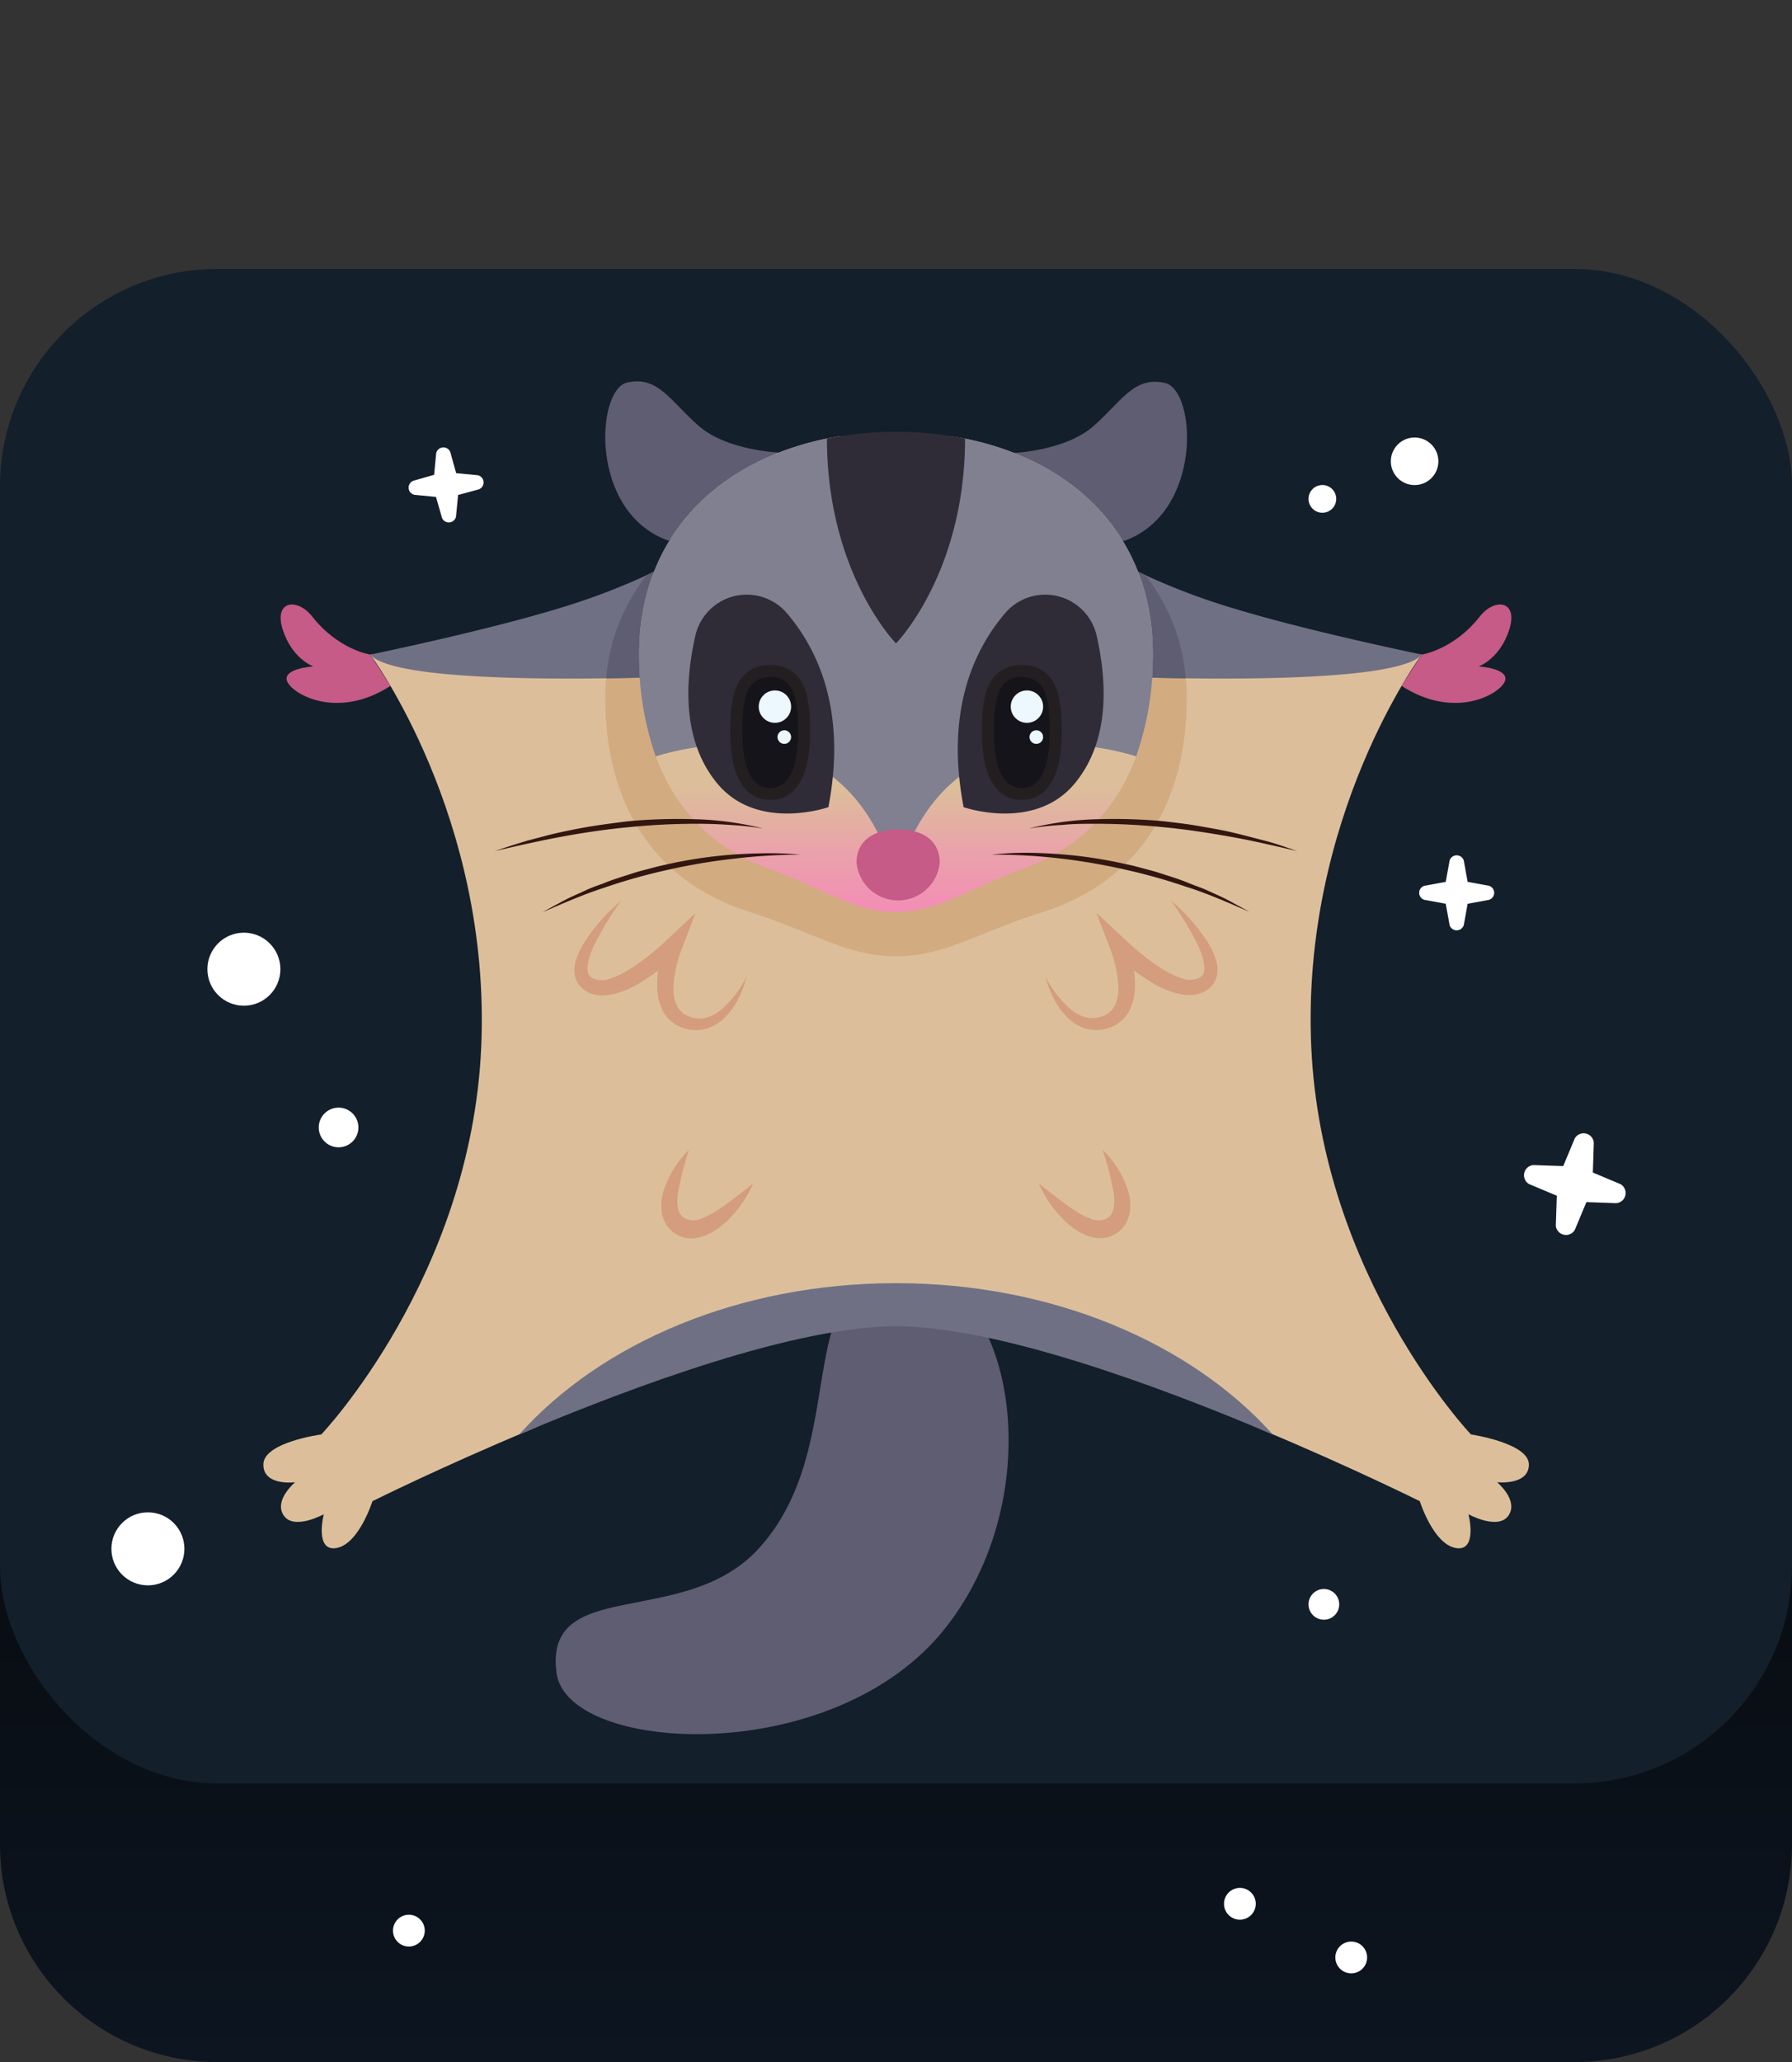 <svg id="Layer_1" data-name="Layer 1" xmlns="http://www.w3.org/2000/svg" xmlns:xlink="http://www.w3.org/1999/xlink" viewBox="0 0 300 345"><rect x="0" y="0" width="300" height="345" fill="#333333" stroke="none"/><defs><linearGradient id="linear-gradient" x1="150" y1="356.11" x2="150" y2="161.16" gradientUnits="userSpaceOnUse"><stop offset="0" stop-color="#0d1622"/><stop offset="0.69" stop-color="#07090c"/></linearGradient><linearGradient id="linear-gradient-2" x1="150" y1="72.09" x2="150" y2="152.26" gradientUnits="userSpaceOnUse"><stop offset="0.74" stop-color="#dcbf9a"/><stop offset="0.87" stop-color="#e9a4a9"/><stop offset="1" stop-color="#f38db6"/></linearGradient></defs><g id="australia"><path d="M263.62,345H36.38A36.38,36.38,0,0,1,0,308.62V259.14H300v49.48A36.38,36.38,0,0,1,263.62,345Z" fill="url(#linear-gradient)"/><rect y="45" width="300" height="253.39" rx="36.38" fill="#131f2b"/><path d="M150,212.64c-17.86,1.57-7.33,29.35-23,46.47-12.43,13.58-36,4.47-33.83,20.81,1.8,13.54,46.46,16.08,65.1-7.53S168.89,211,150,212.64Z" fill="#5e5d72"/><path d="M62,109.52s20.26,27.21,18.56,65.69S53.79,240,53.79,240s-9.65,1.3-9.7,5,5.32,3,5.32,3-3.62,3-1.92,5.55,6.71-.19,6.71-.19-1.6,6.32,2.15,5.64,6-7.83,6-7.83,11.49-5.73,26.8-12.11c0,0,44.75-20.87,60.87-20.87s61.35,21.07,61.35,21.07c15.07,6.3,26.32,11.91,26.32,11.91s2.24,7.14,6,7.83,2.15-5.64,2.15-5.64,5,2.74,6.71.19-1.92-5.55-1.92-5.55,5.37.57,5.32-3-9.7-5-9.7-5-25-26.34-26.73-64.82S238,109.52,238,109.52" fill="#dcbf9a"/><path d="M175,163.39a18.49,18.49,0,0,0,4.25,5.49,6.57,6.57,0,0,0,2.79,1.4,5,5,0,0,0,2.86-.39c1.76-.77,2.39-2.65,2.33-4.78a20.46,20.46,0,0,0-1.39-6.4l-2.3-6,4.72,4.4a40.31,40.31,0,0,0,6.17,4.91,15,15,0,0,0,3.35,1.64,3.84,3.84,0,0,0,3-.06,1.48,1.48,0,0,0,.76-.87,3.39,3.39,0,0,0,0-1.54,12.46,12.46,0,0,0-1.28-3.6,53.31,53.31,0,0,0-4.3-7,32.22,32.22,0,0,1,5.64,6.17,14.16,14.16,0,0,1,2,3.95,5.39,5.39,0,0,1,.12,2.55,3.79,3.79,0,0,1-1.63,2.36,4.93,4.93,0,0,1-2.55.86,8.13,8.13,0,0,1-2.45-.25A15.53,15.53,0,0,1,193,164.5a35.53,35.53,0,0,1-6.76-5.3l2.42-1.59a25.24,25.24,0,0,1,1,3.67,16.88,16.88,0,0,1,.34,3.85,9.34,9.34,0,0,1-.94,4,6,6,0,0,1-3.31,2.82,6.59,6.59,0,0,1-4.14.1,7.72,7.72,0,0,1-3.28-2.19,12.72,12.72,0,0,1-2.06-3.09A16.7,16.7,0,0,1,175,163.39Z" fill="#d49d7e"/><path d="M173.91,198c2,1.55,3.84,3.1,5.79,4.38a13.84,13.84,0,0,0,2.9,1.54A3.26,3.26,0,0,0,185,204a2.38,2.38,0,0,0,1.39-1.66,7.73,7.73,0,0,0,0-3,49.46,49.46,0,0,0-1.82-7,16.68,16.68,0,0,1,4.11,6.39,8.56,8.56,0,0,1,.45,4.21,5.34,5.34,0,0,1-1,2.28,5.22,5.22,0,0,1-2,1.55,5,5,0,0,1-2.51.36,6.83,6.83,0,0,1-2.18-.63,12,12,0,0,1-3.29-2.33A19.71,19.71,0,0,1,173.91,198Z" fill="#d49d7e"/><path d="M125,163.39a16.7,16.7,0,0,1-1.24,3.4,12.72,12.72,0,0,1-2.06,3.09,7.72,7.72,0,0,1-3.28,2.19,6.59,6.59,0,0,1-4.14-.1,6,6,0,0,1-3.31-2.82,9.34,9.34,0,0,1-.94-4,16.88,16.88,0,0,1,.34-3.85,25.24,25.24,0,0,1,1-3.67l2.42,1.59a35.53,35.53,0,0,1-6.76,5.3,15.53,15.53,0,0,1-4.14,1.77,8.13,8.13,0,0,1-2.45.25,4.93,4.93,0,0,1-2.55-.86,3.79,3.79,0,0,1-1.63-2.36,5.39,5.39,0,0,1,.12-2.55,14.16,14.16,0,0,1,2-3.95,32.22,32.22,0,0,1,5.64-6.17,53.31,53.31,0,0,0-4.3,7,12.46,12.46,0,0,0-1.28,3.6,3.39,3.39,0,0,0,0,1.54,1.48,1.48,0,0,0,.76.87,3.84,3.84,0,0,0,3,.06,15,15,0,0,0,3.35-1.64,40.31,40.31,0,0,0,6.17-4.91l4.72-4.4-2.3,6a20.46,20.46,0,0,0-1.39,6.4c-.06,2.13.57,4,2.33,4.78a5,5,0,0,0,2.86.39,6.57,6.57,0,0,0,2.79-1.4A18.49,18.49,0,0,0,125,163.39Z" fill="#d49d7e"/><path d="M126.09,198a19.71,19.71,0,0,1-4.31,6.21,12,12,0,0,1-3.29,2.33,6.83,6.83,0,0,1-2.18.63,5,5,0,0,1-2.51-.36,5.22,5.22,0,0,1-2-1.55,5.34,5.34,0,0,1-1-2.28,8.56,8.56,0,0,1,.45-4.21,16.68,16.68,0,0,1,4.11-6.39,49.46,49.46,0,0,0-1.82,7,7.73,7.73,0,0,0,0,3A2.38,2.38,0,0,0,115,204a3.26,3.26,0,0,0,2.43-.13,13.84,13.84,0,0,0,2.9-1.54C122.25,201.09,124.11,199.54,126.09,198Z" fill="#d49d7e"/><path d="M101.33,116.77c0,16.53,7.08,30.43,24.33,35.87C136.2,156,141.84,160,150,160s13.8-4,24.34-7.32c17.25-5.44,24.33-19.34,24.33-35.87a35.35,35.35,0,0,0-.74-7.25H102.07A35.35,35.35,0,0,0,101.33,116.77Z" fill="#d2ab81"/><path d="M213.07,240c-13.69-15.27-36.83-25.31-63.07-25.31s-49.38,10-63.07,25.31c19.56-8.26,46.33-18.09,63.07-18.09S193.51,231.69,213.07,240Z" fill="#707084"/><path d="M169.61,75.78s8.57-.3,13.33-4.39,6.81-8.51,12.09-7.32,6.41,21.79-6.93,26.47" fill="#5e5d72"/><path d="M130.39,75.71s-8.57-.3-13.33-4.38S110.25,62.82,105,64s-6.41,21.78,6.93,26.47" fill="#5e5d72"/><path d="M62,109.52s-5.34-.77-9.74-6.38c-2.47-3.15-6.51-2.69-4.92,2.23s5.11,6.13,5.11,6.13-5.11.32-4.41,2.42,8.29,6.66,17.33.84" fill="#c55b86"/><path d="M238,109.52s5.34-.77,9.74-6.38c2.47-3.15,6.51-2.69,4.92,2.23s-5.11,6.13-5.11,6.13,5.11.32,4.41,2.42-8.29,6.66-17.33.84" fill="#c55b86"/><path d="M184.28,113.09s48.82,2.3,53.76-3.57c0,0-18.85-3.87-31.43-7.7A110.26,110.26,0,0,1,181,90.54Z" fill="#707084"/><path d="M115.72,113.09S66.9,115.39,62,109.52c0,0,18.85-3.87,31.43-7.7A110.26,110.26,0,0,0,119,90.54Z" fill="#707084"/><path d="M101.49,113.49c8.11-.11,14.23-.4,14.23-.4L119,90.54a88.84,88.84,0,0,1-10.67,5.63A31.91,31.91,0,0,0,101.49,113.49Z" fill="#5e5d72"/><path d="M191.7,96.17A88.58,88.58,0,0,1,181,90.54l3.26,22.55s6.12.29,14.23.4A32,32,0,0,0,191.7,96.17Z" fill="#5e5d72"/><path d="M150,77.39s-6.67-4.88-9.83-4.34c-19,3.22-33.15,16-33.15,36.34,0,16.53,6.25,30.43,21.49,35.87,9.31,3.33,14.28,7.32,21.49,7.32s12.18-4,21.49-7.32c15.24-5.44,21.49-19.34,21.49-35.87C193,88.85,178.57,76,159.3,73,156.31,72.48,150,77.39,150,77.39Z" fill="url(#linear-gradient-2)"/><path d="M190.21,126.55A49.83,49.83,0,0,0,193,109.39c0-19.94-13.58-32.6-32-36.13-3.51-.68-11,4.68-11,4.68s-7.68-5.34-11.27-4.63C120.46,76.93,107,89.55,107,109.39a49.83,49.83,0,0,0,2.77,17.16c7.5-2.28,28.25-6.41,37.78,14l2.43.89,2.43-.89C162,120.14,182.71,124.27,190.21,126.55Z" fill="#808091"/><path d="M157.32,144.35a7,7,0,0,1-13.93,0c0-3.85,3.12-5.58,7-5.58S157.32,140.5,157.32,144.35Z" fill="#c55b86"/><path d="M168.32,102.53c-5.38,6.28-10.07,16.59-7,32.52,0,0,11.91,4.17,18.63-4,5.89-7.15,5.39-17,3.62-24.79A8.83,8.83,0,0,0,168.32,102.53Z" fill="#2f2c38"/><ellipse cx="171.06" cy="122.56" rx="5.68" ry="10.29" fill="#15141a"/><path d="M171.06,113.26c4.2,0,4.68,4.17,4.68,9.3s-1.2,9.29-4.68,9.29-4.68-4.16-4.68-9.29.48-9.3,4.68-9.3m0-2c-6.68,0-6.68,7.35-6.68,11.3,0,9.83,4.18,11.29,6.68,11.29s6.68-1.46,6.68-11.29c0-4,0-11.3-6.68-11.3Z" fill="#231f20"/><path d="M131.68,102.53c5.38,6.28,10.07,16.59,7,32.52,0,0-11.91,4.17-18.63-4-5.89-7.15-5.39-17-3.62-24.79A8.83,8.83,0,0,1,131.68,102.53Z" fill="#2f2c38"/><ellipse cx="128.94" cy="122.56" rx="5.68" ry="10.29" fill="#15141a"/><path d="M128.94,113.26c4.2,0,4.68,4.17,4.68,9.3s-1.2,9.29-4.68,9.29-4.68-4.16-4.68-9.29.48-9.3,4.68-9.3m0-2c-6.68,0-6.68,7.35-6.68,11.3,0,9.83,4.19,11.29,6.68,11.29s6.68-1.46,6.68-11.29c0-4,0-11.3-6.68-11.3Z" fill="#231f20"/><circle cx="171.92" cy="118.23" r="2.71" fill="#ecf7fe"/><circle cx="129.73" cy="118.23" r="2.71" fill="#ecf7fe"/><circle cx="173.49" cy="123.32" r="1.14" fill="#ecf7fe"/><circle cx="131.3" cy="123.32" r="1.14" fill="#ecf7fe"/><path d="M166,143a52.41,52.41,0,0,1,5.6-.32c1.86,0,3.73.09,5.6.22a75.61,75.61,0,0,1,11.1,1.64q1.38.28,2.73.66c.91.25,1.82.46,2.71.74,1.78.59,3.59,1.1,5.31,1.83.87.35,1.75.66,2.61,1l2.55,1.16c.85.38,1.67.83,2.49,1.28s1.64.89,2.45,1.35c-3.42-1.48-6.82-3-10.36-4.12a96.91,96.91,0,0,0-10.7-3,101.49,101.49,0,0,0-11-1.85A93.93,93.93,0,0,0,166,143Z" fill="#32160f"/><path d="M172.23,138.63a51.8,51.8,0,0,1,11.3-1.56,90.73,90.73,0,0,1,11.42.35c1.89.23,3.79.44,5.66.77s3.76.64,5.61,1.07,3.69.93,5.53,1.4,3.63,1.13,5.43,1.74c-3.7-.85-7.39-1.73-11.11-2.39s-7.46-1.24-11.22-1.6a112.42,112.42,0,0,0-11.31-.58c-1.88,0-3.78,0-5.66.19A51.33,51.33,0,0,0,172.23,138.63Z" fill="#32160f"/><path d="M134,143a93.93,93.93,0,0,0-11.13.67,101.49,101.49,0,0,0-11,1.85,96.91,96.91,0,0,0-10.7,3c-3.54,1.14-6.94,2.64-10.36,4.12.81-.46,1.63-.91,2.45-1.35s1.64-.9,2.49-1.28l2.55-1.16c.86-.39,1.74-.7,2.61-1,1.72-.73,3.53-1.24,5.31-1.83.89-.28,1.8-.49,2.71-.74s1.81-.47,2.73-.66a75.61,75.61,0,0,1,11.1-1.64c1.87-.13,3.74-.2,5.6-.22A52.41,52.41,0,0,1,134,143Z" fill="#32160f"/><path d="M127.77,138.63a51.33,51.33,0,0,0-5.65-.61c-1.88-.14-3.78-.19-5.66-.19a112.42,112.42,0,0,0-11.31.58c-3.76.36-7.5.91-11.22,1.6s-7.41,1.54-11.11,2.39q2.7-.92,5.43-1.74c1.84-.47,3.67-1,5.53-1.4s3.73-.78,5.61-1.07,3.77-.54,5.66-.77a90.73,90.73,0,0,1,11.42-.35A51.8,51.8,0,0,1,127.77,138.63Z" fill="#32160f"/><path d="M150,107.65s11.55-11.75,11.56-34.27a59.18,59.18,0,0,0-23.12,0C138.45,95.9,150,107.65,150,107.65Z" fill="#2f2c38"/><circle cx="221.38" cy="83.47" r="2.32" fill="#fff"/><circle cx="236.82" cy="77.18" r="3.98" fill="#fff"/><circle cx="56.68" cy="188.64" r="3.32" fill="#fff"/><circle cx="40.83" cy="162.16" r="6.11" fill="#fff"/><circle cx="24.76" cy="259.14" r="6.11" fill="#fff"/><circle cx="68.45" cy="323.02" r="2.66" fill="#fff"/><circle cx="207.57" cy="318.53" r="2.66" fill="#fff"/><circle cx="226.21" cy="327.51" r="2.66" fill="#fff"/><circle cx="221.63" cy="268.43" r="2.57" fill="#fff"/><path d="M245.7,147.55l3.56.65a1.23,1.23,0,0,1,0,2.36l-3.56.65-.65,3.57a1.24,1.24,0,0,1-2.37,0l-.65-3.57-3.56-.65a1.23,1.23,0,0,1,0-2.36l3.56-.65.65-3.57a1.24,1.24,0,0,1,2.37,0Z" fill="#fff"/><path d="M76.37,79.17l3.61.34a1.24,1.24,0,0,1,.2,2.36l-3.49.95-.35,3.61a1.23,1.23,0,0,1-2.35.2l-1-3.49-3.6-.35a1.23,1.23,0,0,1-.2-2.35l3.49-1,.34-3.61a1.24,1.24,0,0,1,2.36-.2Z" fill="#fff"/><path d="M266.66,196.18l4.62,1.94a1.71,1.71,0,0,1-.7,3.19l-5-.18-1.93,4.63a1.71,1.71,0,0,1-3.19-.7l.17-5L256,198.12a1.71,1.71,0,0,1,.7-3.19l5,.17,1.93-4.62a1.71,1.71,0,0,1,3.19.7Z" fill="#fff"/></g></svg>